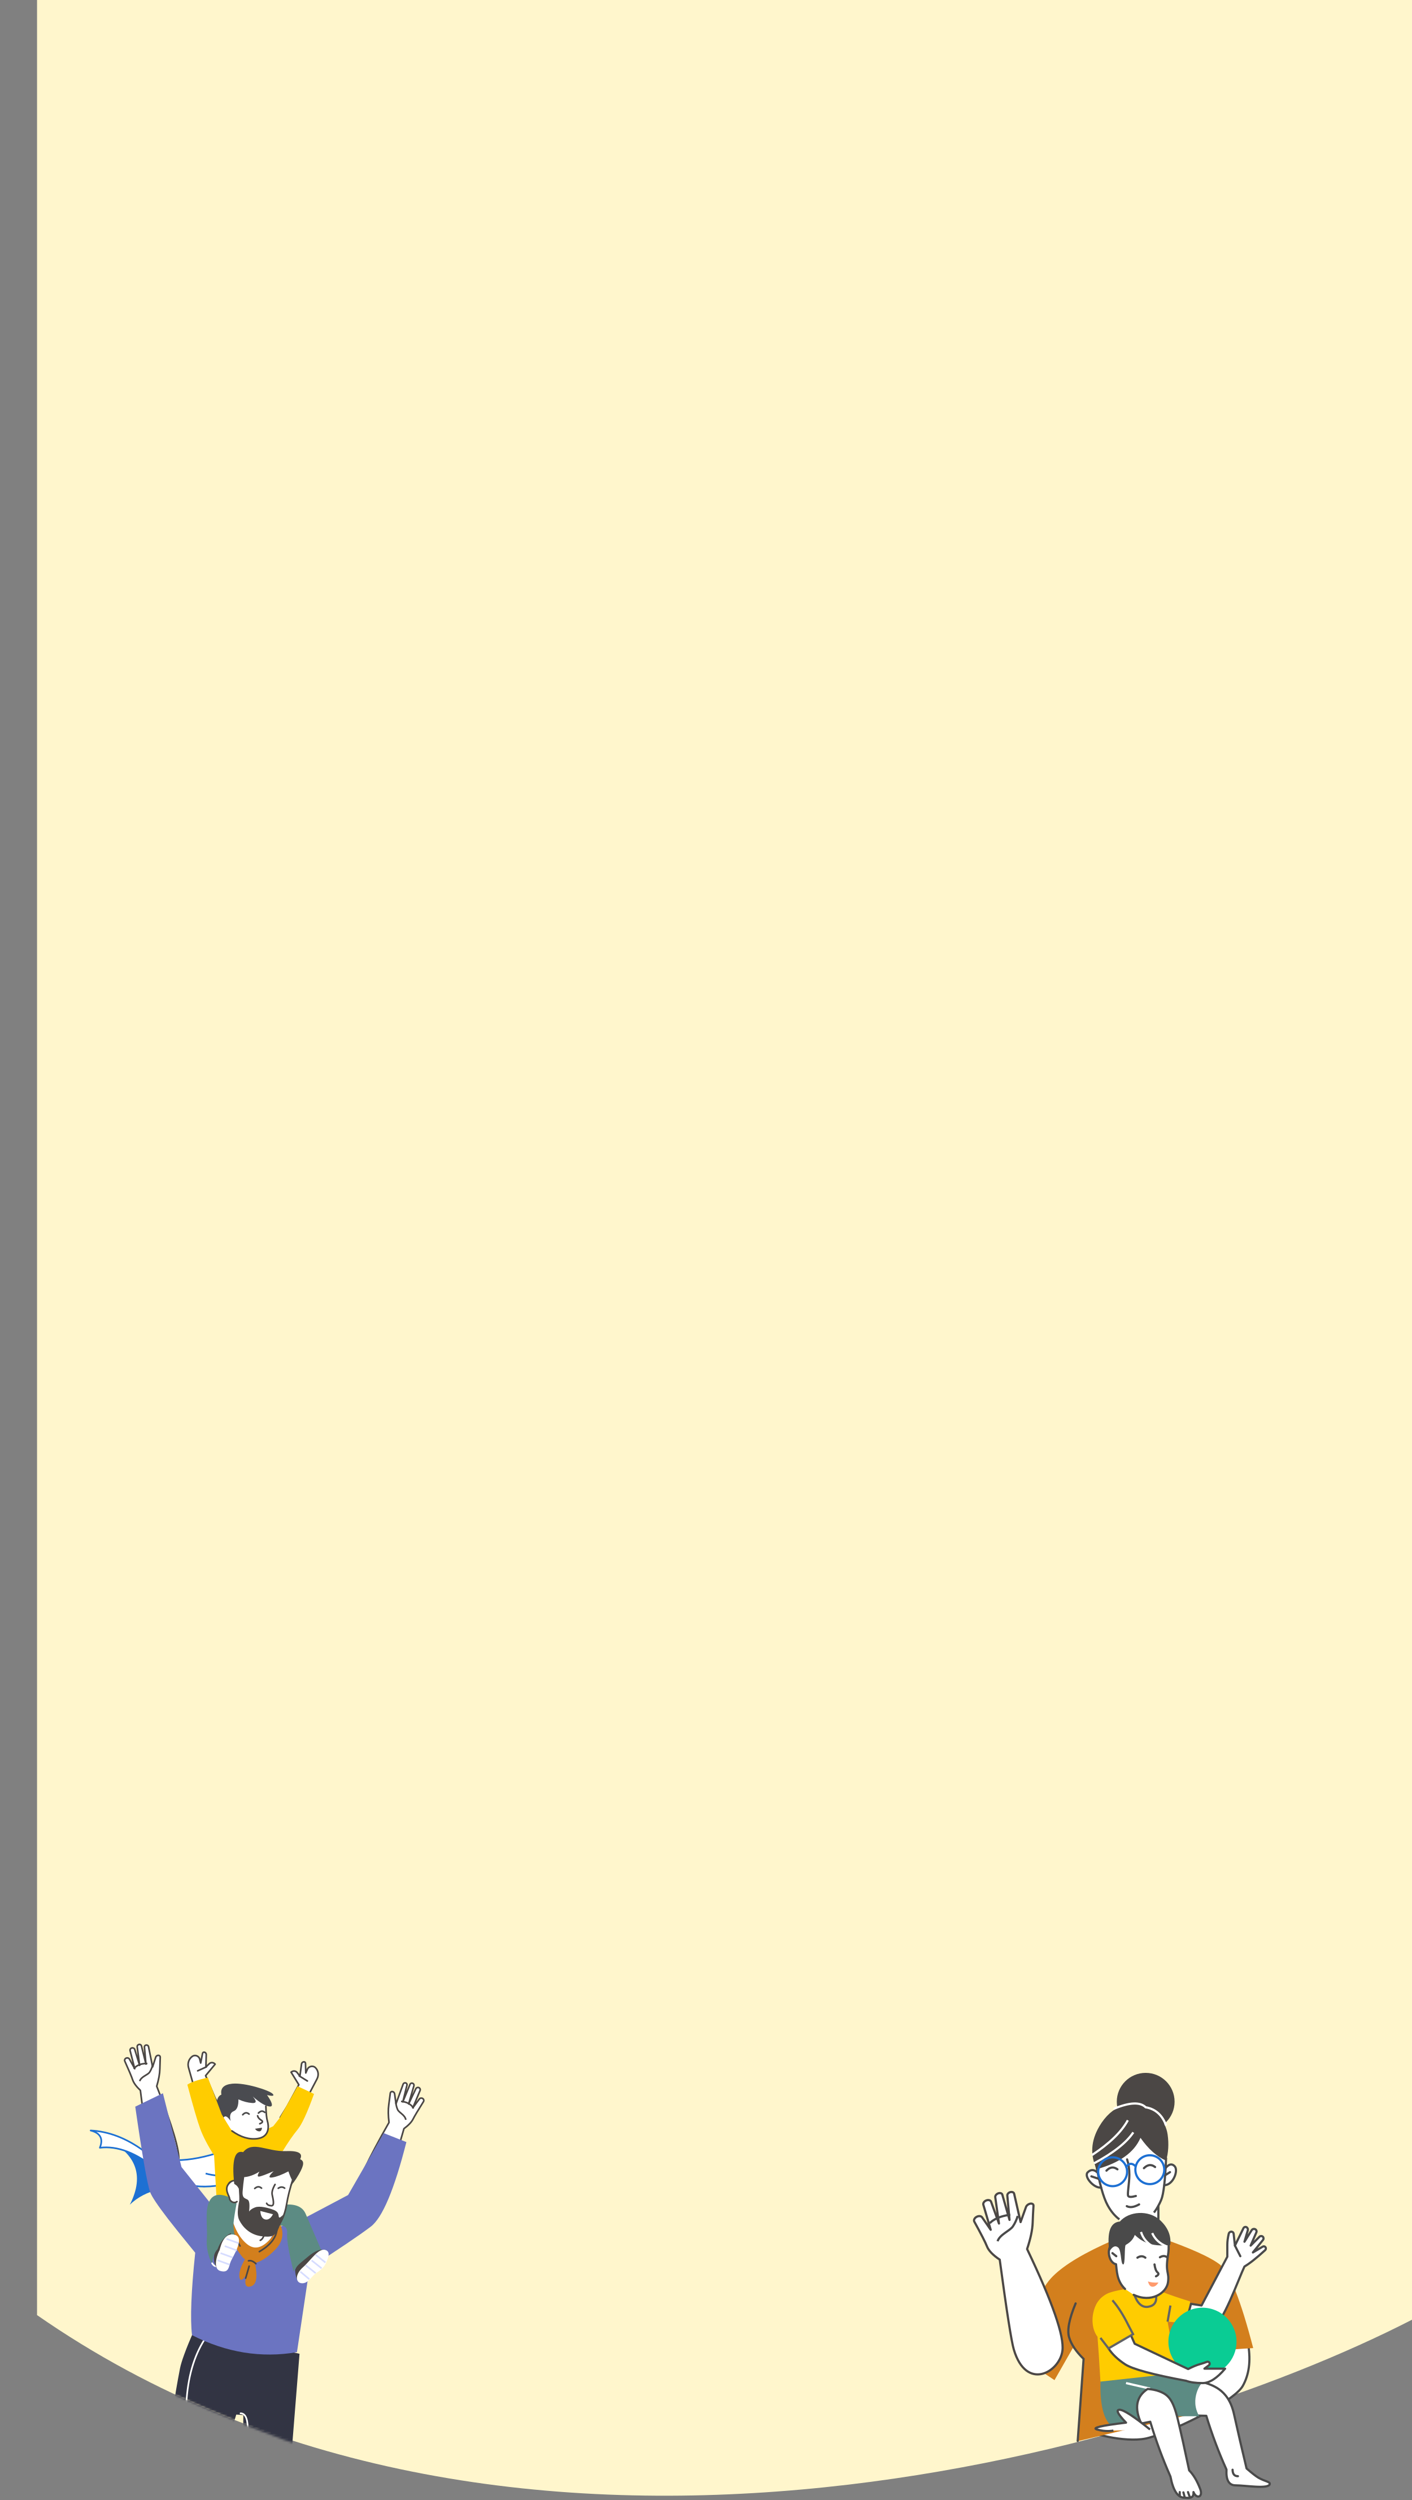 <svg width="648" height="1147" viewBox="0 0 648 1147" fill="none" xmlns="http://www.w3.org/2000/svg">
<rect x="0" y="0" width="648" height="1147" fill="#808080" stroke="none"/>
<path d="M648 1064.25V0H17V1062.13C231.035 1210.81 527.408 1126.2 648 1064.25Z" fill="#FFF6CC"/>
<mask id="mask0_230_123" style="mask-type:alpha" maskUnits="userSpaceOnUse" x="11" y="890" width="227" height="244">
<path d="M234.212 1009.5C229.782 1070.66 275.689 1178.04 115.494 1113.69C3.15 1068.56 8.6 1054.66 13.031 993.495C17.462 932.329 70.567 886.327 131.644 890.746C192.723 895.164 238.644 948.33 234.212 1009.5Z" fill="#C4C4C4"/>
</mask>
<g mask="url(#mask0_230_123)">
<path fill-rule="evenodd" clip-rule="evenodd" d="M185.384 976.59C180.704 992.959 177.818 1002.44 176.725 1005.04C171.088 1018.41 163.049 1013.02 163.461 1006.25C163.735 1001.74 168.756 990.91 178.524 973.753C178.137 970.588 178.103 967.871 178.424 965.6C178.696 963.675 178.925 961.905 179.112 960.292C179.165 959.83 179.593 959.51 180.069 959.576C180.073 959.577 180.08 959.578 180.086 959.579C180.606 959.662 181.014 960.071 181.086 960.579L181.736 965.189L185.01 956.182C185.173 955.736 185.654 955.488 186.132 955.605C186.586 955.715 186.873 956.16 186.774 956.599C186.773 956.604 186.771 956.61 186.771 956.615L184.863 964.296L188.175 956.252C188.36 955.803 188.881 955.589 189.353 955.768C189.83 955.948 190.094 956.453 189.956 956.924L187.532 965.248L190.845 958.277C191.083 957.776 191.685 957.554 192.219 957.771C192.737 957.981 192.995 958.555 192.796 959.053C192.793 959.058 192.793 959.063 192.791 959.067L189.441 967.061L192.442 963.007C192.79 962.537 193.461 962.425 193.974 962.751C194.479 963.072 194.638 963.722 194.332 964.21C191.817 968.207 190.233 970.861 189.579 972.17C188.879 973.574 187.481 975.047 185.384 976.59Z" fill="white" stroke="#4B4745" stroke-width="0.75" stroke-linejoin="round"/>
<path d="M181.64 964.503C181.775 965.792 182.06 966.916 182.494 967.874C183.147 969.312 185.927 970.318 186.229 972.535" stroke="#4B4745" stroke-width="0.75"/>
<path d="M189.653 967.346C189.743 966.948 188.236 964.419 184.058 964.084" stroke="#4B4745" stroke-width="0.75"/>
<path fill-rule="evenodd" clip-rule="evenodd" d="M64.418 959.029C66.526 975.79 67.928 985.522 68.623 988.226C72.205 1002.16 81.337 997.91 82.027 991.184C82.487 986.7 79.118 975.352 71.921 957.139C72.839 954.07 73.319 951.395 73.364 949.113C73.401 947.179 73.457 945.403 73.531 943.787C73.553 943.325 73.166 942.953 72.668 942.955C72.662 942.956 72.656 942.956 72.649 942.956C72.103 942.969 71.617 943.318 71.46 943.809L70.035 948.27L68.158 938.953C68.065 938.492 67.612 938.185 67.102 938.236C66.618 938.284 66.25 938.685 66.28 939.131C66.28 939.137 66.28 939.143 66.281 939.148L66.975 946.975L64.9 938.604C64.784 938.137 64.285 937.857 63.772 937.97C63.253 938.085 62.9 938.548 62.963 939.031L64.08 947.56L61.829 940.247C61.667 939.722 61.086 939.424 60.502 939.567C59.936 939.705 59.578 940.237 59.7 940.754C59.701 940.759 59.702 940.764 59.704 940.769L61.824 949.095L59.413 944.7C59.133 944.191 58.463 943.991 57.884 944.244C57.313 944.495 57.042 945.114 57.277 945.636C59.199 949.911 60.388 952.737 60.843 954.115C61.331 955.592 62.523 957.23 64.418 959.029Z" fill="white" stroke="#4B4745" stroke-width="0.75" stroke-linejoin="round"/>
<path d="M70.045 947.517C69.701 948.763 69.232 949.826 68.64 950.708C67.75 952.031 64.794 952.651 64.13 954.783" stroke="#4B4745" stroke-width="0.75"/>
<path d="M61.555 949.16C61.529 948.764 63.427 946.52 67.631 946.743" stroke="#4B4745" stroke-width="0.75"/>
<path fill-rule="evenodd" clip-rule="evenodd" d="M46.639 980.206C62.301 987.252 66.616 997.677 59.584 1011.48C66.684 1004.56 78.154 1001.89 93.993 1003.47C77.275 996.175 66.858 990.894 62.742 987.629C58.626 984.365 53.258 981.89 46.639 980.206Z" fill="#1D70D3"/>
<path fill-rule="evenodd" clip-rule="evenodd" d="M102.67 986.83L107.49 994.213L106.177 1001.41C92.668 1005.05 81.24 1003.02 71.893 995.346C62.545 987.669 53.857 984.339 45.828 985.357C47.496 981.249 46.088 978.61 41.602 977.439C49.87 977.853 57.946 980.939 65.833 986.697C73.72 992.455 85.999 992.499 102.67 986.83Z" fill="white" stroke="#1D70D3" stroke-width="0.75" stroke-linecap="round" stroke-linejoin="round"/>
<path d="M118.283 994.168C109.643 998.199 101.676 999.2 94.383 997.169" stroke="#1D70D3" stroke-width="0.75"/>
<path fill-rule="evenodd" clip-rule="evenodd" d="M101.352 967.277L98.766 962.664L94.364 952.274L98.731 947.022C98.128 946.249 97.023 946.062 96.262 946.605C96.198 946.65 96.138 946.7 96.082 946.754L94.504 948.272L94.656 942.588C94.668 942.121 94.352 941.688 93.889 941.537C93.491 941.407 93.079 941.61 92.968 941.99C92.962 942.01 92.957 942.031 92.953 942.052L92.106 946.474L91.684 944.751C91.407 943.617 90.25 942.864 89.099 943.068C88.787 943.124 88.497 943.247 88.248 943.429C86.645 944.604 85.968 946.635 86.525 948.598L92.957 971.289L101.352 967.277Z" fill="white" stroke="#4B4745" stroke-width="0.75" stroke-linejoin="round"/>
<path d="M94.719 948.256L90.72 950.058" stroke="#4B4745" stroke-width="0.75" stroke-linecap="round"/>
<path fill-rule="evenodd" clip-rule="evenodd" d="M128.615 971.479L131.797 966.326L137.141 956.436L133.59 950.692C134.319 950.013 135.46 949.977 136.138 950.612C136.195 950.665 136.248 950.722 136.296 950.783L137.64 952.485L138.395 946.879C138.457 946.419 138.844 946.036 139.334 945.949C139.754 945.875 140.137 946.129 140.187 946.517C140.19 946.538 140.192 946.56 140.193 946.581L140.338 951.039L141.036 949.402C141.496 948.325 142.78 947.739 143.904 948.094C144.208 948.19 144.481 948.35 144.701 948.562C146.113 949.919 146.418 952.01 145.468 953.817L135.144 973.451L128.615 971.479Z" fill="white" stroke="#4B4745" stroke-width="0.75" stroke-linejoin="round"/>
<path d="M137.344 952.421L141.059 954.722" stroke="#4B4745" stroke-width="0.75" stroke-linecap="round"/>
<path fill-rule="evenodd" clip-rule="evenodd" d="M121.938 962.721L122.356 971.587L109.99 979.725C105.152 977.08 102.168 974.87 101.04 973.097C99.912 971.323 101.671 967.441 106.319 961.451C110.162 960.127 113.189 959.555 115.399 959.734C117.609 959.914 119.789 960.909 121.938 962.721Z" fill="white"/>
<path fill-rule="evenodd" clip-rule="evenodd" d="M122.542 961.164C122.542 961.164 126.592 966.618 123.817 966.435C121.967 966.312 119.355 964.778 115.98 961.832C117.868 963.964 117.787 964.962 115.739 964.826C113.69 964.691 111.586 964.135 109.426 963.159C109.477 966.181 108.744 967.993 107.227 968.594C105.71 969.195 105.247 970.687 105.838 973.07C104.198 970.674 103.051 970.315 102.397 971.994C99.362 969.304 99.383 965.993 99.502 964.527C99.653 962.657 100.355 961.474 101.609 960.98C101.049 958.041 102.697 956.371 106.553 955.971C112.336 955.371 123.638 958.99 125.15 960.621C126.663 962.251 122.542 961.164 122.542 961.164Z" fill="#4A4B50"/>
<path fill-rule="evenodd" clip-rule="evenodd" d="M104.188 974.069L101.772 970.075L95.388 953.187C90.753 954.193 87.617 955.269 85.979 956.416C88.625 966.356 90.588 973.083 91.867 976.596C93.147 980.11 95.272 984.195 98.245 988.852L99.415 1009.15C101.85 1010.94 103.962 1010.76 105.749 1008.62C107.536 1006.49 109.486 1001.8 111.599 994.574L129.475 987.3C132.151 982.923 134.496 979.523 136.509 977.1C138.522 974.678 141.054 969.198 144.105 960.66L136.552 957.133L128.255 971.829L125.386 975.473C118.659 978.786 114.186 980.369 111.965 980.222C110.369 980.116 108.535 979.641 106.555 977.569C106.038 977.028 105.249 975.862 104.188 974.069Z" fill="#FFCC00"/>
<path fill-rule="evenodd" clip-rule="evenodd" d="M122.012 966.315C122.111 969.641 122.351 971.928 122.733 973.175C123.304 975.045 123.975 980.322 118.239 981.15C114.414 981.702 110.482 980.531 106.443 977.636" fill="white"/>
<path d="M122.012 966.315C122.111 969.641 122.351 971.928 122.733 973.175C123.304 975.045 123.975 980.322 118.239 981.15C114.414 981.702 110.482 980.531 106.443 977.636" stroke="#4B4745" stroke-width="0.75" stroke-linecap="round" stroke-linejoin="round"/>
<path fill-rule="evenodd" clip-rule="evenodd" d="M120.23 976.138L117.034 976.644C117.489 977.386 118.111 977.783 118.902 977.836C119.692 977.888 120.135 977.322 120.23 976.138Z" fill="#4B4745"/>
<path d="M118.216 970.695C118.381 971.461 118.93 972.128 119.865 972.696C120.8 973.264 120.586 973.812 119.224 974.341" stroke="#4B4745" stroke-width="0.75" stroke-linecap="round" stroke-linejoin="round"/>
<path d="M118.606 969.45C119.614 968.384 120.578 968.276 121.5 969.126" stroke="#4A4A4A" stroke-width="0.75" stroke-linecap="round"/>
<path d="M111.401 970.213C112.352 969.146 113.317 969.045 114.297 969.91" stroke="#4A4A4A" stroke-width="0.75" stroke-linecap="round"/>
<path fill-rule="evenodd" clip-rule="evenodd" d="M127.588 1021.64C125.323 1029.77 121.497 1033.29 116.11 1032.2C108.03 1030.57 103.356 1018.18 103.399 1017.63C103.427 1017.26 104.287 1015.85 105.979 1013.4L127.588 1021.64Z" fill="white"/>
<path fill-rule="evenodd" clip-rule="evenodd" d="M137.454 1079.87C134.524 1116.5 132.69 1139.41 131.954 1148.61C131.218 1157.81 129.215 1182.85 125.946 1223.71L110.48 1222.68L111.674 1107.98L108.427 1107.76C98.635 1140.41 91.898 1161.18 88.216 1170.06C84.535 1178.95 77.322 1195.51 66.578 1219.75L50.496 1218.68C63.206 1175.38 71.123 1148.53 74.245 1138.11C76.892 1129.29 77.433 1113.33 82.596 1086.64C83.215 1083.43 85.306 1077.74 88.869 1069.55L137.454 1079.87Z" fill="#323443"/>
<path d="M94.796 1071.94C89.611 1079.36 86.567 1088.87 85.664 1100.48C84.31 1117.89 78.415 1142.25 75.682 1150.71C73.86 1156.36 66.743 1179.48 54.33 1220.09" stroke="white" stroke-width="0.75" stroke-linecap="round" stroke-linejoin="round"/>
<path d="M110.393 1107.19C113.024 1107.2 114.08 1110.63 113.563 1117.46C113.046 1124.3 112.644 1159.8 112.357 1223.96" stroke="white" stroke-width="0.75" stroke-linecap="round" stroke-linejoin="round"/>
<path fill-rule="evenodd" clip-rule="evenodd" d="M96.563 1010.83L83.299 994.214L74.761 960.342L62.068 966.498C65.354 989.306 67.644 1002.41 68.937 1005.81C69.7 1007.82 72.407 1011.86 77.059 1017.92C79.216 1020.73 83.392 1025.93 89.588 1033.52C87.731 1051.21 87.241 1063.81 88.119 1071.33C103.829 1079.34 119.884 1081.94 136.285 1079.14L142.045 1040.54C155.443 1031.92 164.813 1025.59 170.154 1021.55C175.496 1017.5 180.944 1004.57 186.5 982.757L176.084 978.637L159.751 1007.04L136.645 1019.26L126.105 1022.2C124.647 1027.81 121.952 1030.86 118.02 1031.34C114.088 1031.83 110.244 1027.96 106.488 1019.73L96.563 1010.83Z" fill="#6B74C1"/>
<path fill-rule="evenodd" clip-rule="evenodd" d="M130.877 1011.44C135.757 1011.09 138.882 1012.49 140.253 1015.63C141.625 1018.76 144.404 1025.22 148.591 1034.99C141.321 1035.73 136.691 1038.1 134.701 1042.1C132.535 1033.4 131.56 1027.63 131.777 1024.8C131.994 1021.98 130.668 1020.76 127.8 1021.17L130.877 1011.44Z" fill="#5C8B83"/>
<path fill-rule="evenodd" clip-rule="evenodd" d="M112.432 1036.51C110.459 1039.89 109.606 1042.61 109.875 1044.66C110.144 1046.71 111.255 1046.29 113.207 1043.4C111.961 1047.9 112.618 1049.74 115.178 1048.93C117.737 1048.12 118.332 1044.56 116.963 1038.25C119.94 1037.52 123.077 1035.44 126.373 1032.02C129.668 1028.59 130.446 1024.83 128.707 1020.74L124.813 1026.3C120.801 1031.26 117.056 1032.4 113.579 1029.72C110.102 1027.03 107.5 1022.37 105.772 1015.73C103.04 1017.87 101.984 1019.56 102.604 1020.81C103.461 1022.52 109.8 1035.11 112.432 1036.51Z" fill="#D37F1D"/>
<path d="M117.435 1038.54C116.157 1037.37 115.027 1036.94 114.043 1037.23" stroke="#4B4745" stroke-width="0.75" stroke-linecap="round"/>
<path d="M105.492 1021.62L110.143 1030.42" stroke="#4B4745" stroke-width="0.75" stroke-linecap="round"/>
<path d="M127.107 1022.7C126.793 1026.61 124.096 1030.05 119.017 1033.01" stroke="#4B4745" stroke-width="0.75" stroke-linecap="round"/>
<path fill-rule="evenodd" clip-rule="evenodd" d="M104.338 1017.31C105.603 1014.3 106.495 1012.04 107.014 1010.54C105.453 1010.43 104.231 1005.36 104.753 1002.53C105.101 1000.64 107.073 1000.21 110.67 1001.25L111.127 995.587L113.596 992.235L120.376 991.407L133.014 992.898L134.346 1000.2C133.094 1003.84 132.154 1007.55 131.527 1011.34C130.585 1017.02 128.62 1019.7 127.815 1021.41C127.01 1023.11 126.795 1026.31 120.15 1025.28C115.72 1024.6 112.596 1021.58 110.777 1016.23" fill="white"/>
<path d="M104.338 1017.31C105.603 1014.3 106.495 1012.04 107.014 1010.54C105.453 1010.43 104.231 1005.36 104.753 1002.53C105.101 1000.64 107.073 1000.21 110.67 1001.25L111.127 995.587L113.596 992.235L120.376 991.407L133.014 992.898L134.346 1000.2C133.094 1003.84 132.154 1007.55 131.527 1011.34C130.585 1017.02 128.62 1019.7 127.815 1021.41C127.01 1023.11 126.795 1026.31 120.15 1025.28C115.72 1024.6 112.596 1021.58 110.777 1016.23" stroke="#4B4745" stroke-width="0.75" stroke-linecap="round"/>
<path d="M127.699 1003.95C128.734 1003.23 129.712 1003.21 130.635 1003.9" stroke="#4A4A4A" stroke-width="0.75" stroke-linecap="round"/>
<path d="M120.027 1003.89C119.017 1003.02 117.981 1003.07 116.917 1004.04" stroke="#4A4A4A" stroke-width="0.75" stroke-linecap="round"/>
<path d="M126.222 1002.19C125.12 1004.13 124.68 1005.69 124.902 1006.87C125.236 1008.64 126.224 1012.08 124.499 1011.96C123.349 1011.88 122.639 1011.5 122.368 1010.83" stroke="#4B4745" stroke-width="0.75" stroke-linecap="round"/>
<path fill-rule="evenodd" clip-rule="evenodd" d="M105.565 1008.23C101.108 1006.19 98.027 1006.59 96.321 1009.45C93.762 1013.74 95.356 1021.5 94.911 1027.07C94.614 1030.78 95.402 1034.66 97.277 1038.72C97.674 1034.24 99.324 1031.67 102.226 1031C105.128 1030.33 107.253 1030.48 108.599 1031.43C107.512 1025.44 107.036 1021.6 107.17 1019.92C107.305 1018.24 107.772 1015.2 108.572 1010.83" fill="#5C8B83"/>
<path d="M103.927 1035.4C103.927 1035.4 99.851 1042.7 97.35 1038.34" stroke="white" stroke-width="0.75" stroke-linecap="round" stroke-linejoin="round"/>
<path fill-rule="evenodd" clip-rule="evenodd" d="M109.931 1002.36C109.103 1000.25 106.852 999.49 104.847 1002.02C102.843 1004.56 105.245 1007.41 105.363 1008.68C105.481 1009.96 107.446 1011.14 108.737 1010.06" fill="white"/>
<path d="M109.931 1002.36C109.103 1000.25 106.852 999.49 104.847 1002.02C102.843 1004.56 105.245 1007.41 105.363 1008.68C105.481 1009.96 107.446 1011.14 108.737 1010.06" stroke="#4B4745" stroke-width="0.75" stroke-linecap="round"/>
<path d="M121.027 1025.91C120.586 1026.93 120.061 1027.57 119.451 1027.82" stroke="#4B4745" stroke-width="0.75" stroke-linecap="round"/>
<path fill-rule="evenodd" clip-rule="evenodd" d="M109.598 1004.14C109.802 1006.85 109.869 1008.63 109.8 1009.5C109.696 1010.79 108.289 1015.64 109.847 1018.67C111.405 1021.71 114.501 1025.12 119.638 1025.89C124.775 1026.65 126.159 1025.63 127.27 1023.41C128.01 1021.94 128.891 1019.49 129.911 1016.07C128.924 1017.19 128.302 1017.58 128.046 1017.25C127.661 1016.75 128.356 1014.95 125.626 1013.88C122.897 1012.81 119.157 1011.97 117.159 1012.68C115.827 1013.16 114.878 1013.8 114.312 1014.6C114.657 1011.58 114.474 1009.8 113.762 1009.26C112.694 1008.45 111.071 1008.78 111.349 1005.33C111.534 1003.04 111.778 1000.87 112.081 998.825C114.261 998.679 116.588 997.839 119.063 996.305C118.095 997.907 118.034 998.665 118.88 998.58C119.726 998.495 121.961 997.672 125.585 996.112C123.25 998.345 123.051 999.303 124.989 998.986C126.927 998.668 129.381 997.739 132.349 996.199C133.182 998.531 133.738 999.8 134.018 1000C133.899 1000.32 133.591 1001.27 133.093 1002.87C134.135 1002.25 135.497 1000.46 137.179 997.508C139.701 993.084 139.646 991.432 137.734 990.614C139.165 987.906 136.993 986.666 131.218 986.892C122.557 987.231 115.94 981.948 111.582 987.387C107.684 986.284 106.32 991.126 107.49 1001.91C108.08 1002.29 108.502 1002.61 108.757 1002.87C109.011 1003.14 109.291 1003.56 109.598 1004.14Z" fill="#4B4745"/>
<path fill-rule="evenodd" clip-rule="evenodd" d="M125.271 1015.86L119.464 1014.36C119.634 1016.68 120.393 1017.98 121.742 1018.26C123.09 1018.54 124.266 1017.74 125.271 1015.86Z" fill="white"/>
<path fill-rule="evenodd" clip-rule="evenodd" d="M105.948 1024.49C103.07 1026.02 101.026 1028.51 99.817 1031.97C99.104 1032.56 98.4 1033.78 98.218 1035.06C97.935 1037.03 98.622 1040.09 100.294 1041.19C102.127 1042.4 104.01 1039.58 105.943 1032.72L105.948 1024.49Z" fill="#4B4745"/>
<path fill-rule="evenodd" clip-rule="evenodd" d="M100.65 1032.6C101.002 1032.28 102.006 1024.17 107.434 1025.22C112.861 1026.26 106.864 1035.17 105.903 1037.51C104.942 1039.84 105.115 1043.03 101.088 1041.87C97.062 1040.7 100.297 1032.93 100.65 1032.6Z" fill="white"/>
<path d="M109.464 1029.14L103.959 1027.15" stroke="#D6DCFF" stroke-width="0.75"/>
<path d="M108.661 1032.46L103.156 1030.47" stroke="#D6DCFF" stroke-width="0.75"/>
<path d="M106.737 1035.7L101.233 1033.7" stroke="#D6DCFF" stroke-width="0.75"/>
<path d="M105.377 1038.98L99.873 1036.98" stroke="#D6DCFF" stroke-width="0.75"/>
<path fill-rule="evenodd" clip-rule="evenodd" d="M149.299 1032.25C147.174 1031.64 144.549 1032.65 141.423 1035.26C136.735 1039.17 136.321 1039.32 135.413 1041.39C135.508 1043.55 136.282 1046.8 137.186 1046.87C137.789 1046.91 141.827 1042.03 149.299 1032.25Z" fill="#4B4745"/>
<path fill-rule="evenodd" clip-rule="evenodd" d="M139.066 1040.16C142.868 1036.82 146.633 1030.43 149.962 1032.54C151.618 1033.59 150.572 1036.09 149.508 1038.44C148.444 1040.8 145.854 1042.35 144.94 1042.96C143.119 1044.18 141.431 1047.72 138.501 1047.52C135.571 1047.32 135.265 1043.49 139.066 1040.16Z" fill="white"/>
<path d="M149.343 1038L144.77 1034.37" stroke="#D6DCFF" stroke-width="0.75"/>
<path d="M147.578 1040.66L143.005 1037.03" stroke="#D6DCFF" stroke-width="0.75"/>
<path d="M144.852 1042.89L140.279 1039.26" stroke="#D6DCFF" stroke-width="0.75"/>
<path d="M141.932 1045.65L137.82 1042.19" stroke="#D6DCFF" stroke-width="0.75"/>
<path d="M112.74 1045.18L114.347 1039.68" stroke="#4B4745" stroke-width="0.75" stroke-linecap="round"/>
</g>
<path fill-rule="evenodd" clip-rule="evenodd" d="M502.871 992.726L503.665 996.546C502.175 995.488 500.894 995.428 499.822 996.365C498.214 997.772 499.498 1001.42 501.743 1002.52C503.24 1003.26 504.433 1003.63 505.323 1003.63C507.036 1009.43 508.662 1013.31 510.203 1015.27C511.744 1017.22 514.582 1019.14 518.715 1021.03H531.604V1011.97C533.405 1008.28 534.306 1005.12 534.306 1002.5C536.451 1001.86 540.326 999.548 539.685 994.731C538.554 992.443 536.898 992.443 534.717 994.731L535.156 981.72L521.268 975.829L502.871 992.726Z" fill="white"/>
<path d="M502.873 992.005C504.512 1001.56 506.344 1008.17 508.369 1011.84C509.795 1014.42 511.595 1016.66 513.711 1018.2M529.581 1015.08C531.1 1013.12 532.195 1010.96 532.923 1009.22C534.001 1006.65 534.745 1000.21 535.157 989.914" stroke="#4A4A4A"/>
<path d="M525.782 977.463C533.107 977.463 539.046 971.539 539.046 964.231C539.046 956.924 533.107 951 525.782 951C518.456 951 512.518 956.924 512.518 964.231C512.518 971.539 518.456 977.463 525.782 977.463Z" fill="#4B4745"/>
<path d="M534.903 994.693C536.422 992.81 537.806 992.516 539.055 993.811C540.929 995.753 538.401 1002.52 534.337 1002.52" stroke="#4A4A4A" stroke-linecap="round"/>
<path fill-rule="evenodd" clip-rule="evenodd" d="M503.281 995.186C513.791 992.304 520.497 987.508 523.398 980.8C526.986 985.929 530.905 989.426 535.155 991.291C536.221 987.553 536.454 983.561 535.854 979.313C534.953 972.941 530.311 968.516 524.856 967.628C519.148 963.154 510.199 965.733 504.451 975.627C500.618 982.223 500.229 988.743 503.281 995.186Z" fill="#4B4745"/>
<path d="M503.515 996.59C501.994 995.273 500.558 995.273 499.206 996.59C497.178 998.565 502.137 1004.13 505.323 1003.59" stroke="#4A4A4A" stroke-linecap="round"/>
<path d="M504.277 999.615L500.86 998.477" stroke="#4A4A4A" stroke-linecap="round"/>
<path d="M534.719 997.964L536.948 996.546" stroke="#4A4A4A" stroke-linecap="round"/>
<path fill-rule="evenodd" clip-rule="evenodd" d="M572.882 1075.97C574.041 1083.29 573.2 1089.5 570.358 1094.59C566.096 1102.23 535.46 1116.77 525.778 1118.76C516.096 1120.75 498.733 1116.24 498.733 1114.26C498.733 1112.28 514.602 1112.78 516.096 1111.25C510.406 1105.04 509.96 1101.17 514.598 1103.37C519.237 1105.56 520.793 1108.34 525.778 1108.34L557.213 1091.3L555.715 1077.9L572.882 1075.97Z" fill="white" stroke="#4A4A4A" stroke-linejoin="round"/>
<path d="M501.146 988.704C509.257 983.339 514.74 978.017 517.592 972.738" stroke="white"/>
<path fill-rule="evenodd" clip-rule="evenodd" d="M531.605 1026.31C546.164 1031.34 555.63 1035.6 560.001 1039.07C564.372 1042.55 569.41 1055.27 575.114 1077.24L554.337 1078.64L551.75 1068.76V1086.62L555.556 1105.56L494.944 1119.87L497.286 1082.22L492.342 1077.24L483.931 1091.97L468.313 1081.56C473.469 1059.3 477.796 1049.63 483.243 1044.25C488.691 1038.87 497.974 1033.35 511.095 1027.68C510.237 1031.36 510.711 1034.38 512.516 1036.74C517.253 1042.95 530.473 1046.09 533.715 1035.35C534.676 1032.17 533.973 1029.16 531.605 1026.31Z" fill="#D37F1D"/>
<path d="M502.094 992.484C510.973 987.72 516.974 982.995 520.095 978.307" stroke="white"/>
<path d="M531.606 1011.99C531.606 1019.37 531.606 1024.14 531.606 1026.31C531.606 1028.48 532.31 1030.52 533.717 1032.45" stroke="#4A4A4A" stroke-linecap="round"/>
<path d="M517.252 990.695C517.943 992.751 518.289 995.111 518.289 997.777C518.289 1001.78 517.252 1006.64 517.77 1007.48C518.116 1008.04 519.282 1008.04 521.268 1007.48" stroke="#4A4A4A" stroke-linecap="round"/>
<path d="M511.095 967.51C518.297 964.496 523.192 964.255 525.78 966.787C530.264 967.553 533.39 970.337 535.157 975.139" stroke="white"/>
<path d="M527.675 1002.04C531.338 1002.04 534.307 999.074 534.307 995.42C534.307 991.766 531.338 988.804 527.675 988.804C524.013 988.804 521.043 991.766 521.043 995.42C521.043 999.074 524.013 1002.04 527.675 1002.04Z" stroke="#1D70D3"/>
<path d="M510.62 1002.98C514.283 1002.98 517.252 1000.02 517.252 996.365C517.252 992.712 514.283 989.75 510.62 989.75C506.958 989.75 503.988 992.712 503.988 996.365C503.988 1000.02 506.958 1002.98 510.62 1002.98Z" stroke="#1D70D3"/>
<path d="M516.854 994.121C518.116 992.395 519.512 992.271 521.043 993.748" stroke="#1D70D3" stroke-linecap="round"/>
<path d="M493.631 1056.77C490.651 1063.9 489.658 1069.1 490.651 1072.36C491.645 1075.61 493.857 1078.9 497.287 1082.22L494.578 1119.87" stroke="#4A4A4A" stroke-linecap="round"/>
<path d="M524.972 994.73C526.681 993.019 528.39 992.845 530.1 994.208" stroke="#4A4A4A" stroke-linecap="round"/>
<path d="M517.113 1012.15C518.554 1012.91 520.437 1012.65 522.762 1011.35" stroke="#4A4A4A" stroke-linecap="round"/>
<path d="M512.816 995.254C511.064 993.953 509.386 994.155 507.784 995.86" stroke="#4A4A4A" stroke-linecap="round"/>
<path fill-rule="evenodd" clip-rule="evenodd" d="M458.799 1036.69C462.001 1060.45 464.156 1074.2 465.265 1077.93C470.981 1097.16 486.299 1088.4 487.577 1078.43C488.429 1071.78 483.022 1056.25 471.355 1031.82C472.944 1027.1 473.797 1023.08 473.914 1019.75C474.013 1016.93 474.14 1014.33 474.294 1011.96C474.338 1011.28 473.7 1010.85 472.869 1011C472.858 1011 472.848 1011 472.837 1011C471.926 1011.18 471.108 1011.82 470.837 1012.58L468.375 1019.46L465.417 1006.46C465.271 1005.81 464.521 1005.5 463.668 1005.71C462.861 1005.92 462.239 1006.61 462.28 1007.25C462.28 1007.26 462.281 1007.27 462.282 1007.27L463.292 1018.45L459.987 1006.87C459.803 1006.23 458.975 1005.96 458.116 1006.27C457.249 1006.59 456.65 1007.36 456.747 1008.04L458.45 1020.12L454.831 1010.13C454.571 1009.41 453.607 1009.14 452.629 1009.52C451.684 1009.88 451.075 1010.75 451.269 1011.47C451.271 1011.48 451.273 1011.48 451.275 1011.49L454.657 1022.99L450.716 1017.29C450.259 1016.63 449.144 1016.52 448.173 1017.06C447.215 1017.58 446.752 1018.56 447.134 1019.25C450.26 1024.92 452.191 1028.69 452.925 1030.56C453.711 1032.57 455.669 1034.61 458.799 1036.69Z" fill="white" stroke="#4B4745" stroke-linejoin="round"/>
<path d="M467.052 1016.65C466.504 1018.47 465.765 1020.06 464.836 1021.44C463.443 1023.5 458.856 1025.12 457.803 1028.24" stroke="#4A4A4A"/>
<path d="M454.19 1020.19C454.157 1019.76 457.143 1016.84 463.66 1016.11" stroke="#4A4A4A"/>
<path fill-rule="evenodd" clip-rule="evenodd" d="M551.467 1092.64C555.71 1094.19 563.66 1095.58 566.31 1107.57C568.076 1115.56 570 1123.87 572.082 1132.5C574.658 1134.73 576.508 1136.17 577.631 1136.8C580.512 1138.42 582.942 1138.59 582.733 1139.63C582.235 1142.1 571.676 1140.24 567.06 1140.24C563.983 1140.24 562.584 1137.82 562.864 1133C559.269 1125.02 556.18 1116.8 553.596 1108.33L549.426 1108.22C546.593 1102.1 547.273 1096.91 551.467 1092.64Z" fill="white" stroke="#4A4A4A" stroke-linejoin="round"/>
<path fill-rule="evenodd" clip-rule="evenodd" d="M539.765 1108.53H550.372C545.697 1100.62 551.313 1092.68 552.341 1092.68C553.026 1092.68 548.834 1091.39 539.765 1088.82L537.149 1083.93C516.985 1085.26 506.61 1085.92 506.024 1085.92C505.144 1085.92 502.459 1111.72 512.283 1113.91C518.832 1115.37 523.28 1114.56 525.628 1111.47L539.765 1108.53Z" fill="#5C8B83"/>
<path d="M516.768 1093.32L527.769 1095.86" stroke="white"/>
<path fill-rule="evenodd" clip-rule="evenodd" d="M531.973 1097.08C536.217 1098.66 538.333 1100.86 540.594 1110.27C542.101 1116.53 543.812 1124.24 545.728 1133.37C547.693 1135.36 549.38 1138.19 550.789 1141.87C552.258 1145.7 549.113 1146.7 547.711 1143.32C548.012 1146.69 545.029 1145.91 543.621 1145.91C540.543 1145.91 538.386 1142.67 537.148 1136.19C533.553 1128.06 530.464 1119.68 527.88 1111.05L523.761 1111.87C520.451 1104.75 521.424 1099.46 526.681 1096.01C528.791 1096.19 530.555 1096.55 531.973 1097.08Z" fill="white" stroke="#4A4A4A" stroke-linejoin="round"/>
<path d="M565.654 1133.07C565.686 1135.05 566.505 1136.04 568.112 1136.04" stroke="#4A4A4A" stroke-linecap="round"/>
<path d="M546.149 1145.63C545.887 1145.31 545.571 1144.54 545.201 1143.33" stroke="#4A4A4A" stroke-linecap="round"/>
<path d="M543.68 1145.63L543.093 1143.47" stroke="#4A4A4A" stroke-linecap="round"/>
<path d="M541.412 1145.22V1143.33" stroke="#4A4A4A" stroke-linecap="round"/>
<path fill-rule="evenodd" clip-rule="evenodd" d="M516.099 1050.21C512.094 1050.93 509.423 1051.63 508.086 1052.32C504.314 1054.25 502.529 1057.34 501.709 1061.17C501.066 1064.17 501.152 1068.76 503.668 1072.07C503.978 1075.78 504.429 1082.63 505.018 1092.64L539.766 1088.82C537.912 1077.03 536.602 1069.13 535.834 1065.14L545.314 1065.93L546.154 1055.85C540.831 1054.21 536.544 1052.74 533.294 1051.45C531.669 1050.81 525.937 1050.39 516.099 1050.21Z" fill="#FFCC00"/>
<path d="M535.835 1065.14L537.136 1057.74" stroke="#626366"/>
<path fill-rule="evenodd" clip-rule="evenodd" d="M546.583 1056.96L551.407 1057.72L563.245 1035.35C563.245 1033.36 563.245 1031.51 563.245 1029.81C563.245 1028.35 563.461 1026.68 563.894 1024.81C564.022 1024.25 564.518 1023.85 565.089 1023.85C565.635 1023.85 566.094 1024.27 566.153 1024.81L566.739 1030.25L570.667 1022.23C570.91 1021.74 571.508 1021.53 572.003 1021.78C572.01 1021.78 572.017 1021.78 572.024 1021.79C572.551 1022.06 572.81 1022.67 572.644 1023.24L571.117 1028.47L574.405 1023.2C574.741 1022.66 575.421 1022.45 576 1022.71C576.559 1022.96 576.813 1023.62 576.57 1024.18L573.951 1030.25L578.023 1026.17C578.43 1025.77 579.085 1025.75 579.513 1026.14C579.941 1026.52 579.993 1027.18 579.631 1027.63L574.991 1033.39L579.516 1030.71C579.942 1030.45 580.492 1030.58 580.767 1030.99C581.051 1031.41 580.983 1031.98 580.607 1032.33C576.631 1035.97 573.468 1038.47 571.117 1039.84C568.522 1045.21 560.913 1066.74 556.408 1067.89C553.405 1068.65 549.245 1068.32 543.927 1066.88L546.583 1056.96Z" fill="white" stroke="#4A4A4A" stroke-linejoin="round"/>
<path d="M520.398 1052.32C521.892 1056.72 524.047 1058.72 526.864 1058.32C529.682 1057.92 530.912 1056.22 530.556 1053.23" stroke="#626366"/>
<path d="M510.562 1032.45L516.099 1034.37" stroke="#4A4A4A" stroke-linecap="round"/>
<path fill-rule="evenodd" clip-rule="evenodd" d="M516.304 1050.15C512.393 1046.39 512.569 1041.63 512.17 1038.78C509.678 1038.37 507.993 1034.11 509.333 1030.87C510.226 1028.71 511.525 1028.32 513.231 1029.7C512.925 1023.39 516.418 1020.23 523.711 1020.23C534.651 1020.23 537.373 1026.52 536.012 1034.73C534.651 1042.95 536.733 1042.19 536.012 1047.13C535.291 1052.07 528.298 1056.66 520.28 1052.83" fill="white"/>
<path d="M516.304 1050.15C512.393 1046.39 512.569 1041.63 512.17 1038.78C509.678 1038.37 507.993 1034.11 509.333 1030.87C510.226 1028.71 511.525 1028.32 513.231 1029.7C512.925 1023.39 516.418 1020.23 523.711 1020.23C534.651 1020.23 537.373 1026.52 536.012 1034.73C534.651 1042.95 536.733 1042.19 536.012 1047.13C535.291 1052.07 528.298 1056.66 520.28 1052.83" stroke="#4A4A4A" stroke-linecap="round" stroke-linejoin="round"/>
<path fill-rule="evenodd" clip-rule="evenodd" d="M513.337 1031.3C514.697 1033.18 514.295 1038.59 515.415 1038.89C516.536 1039.18 515.896 1030.4 516.639 1029.93C517.381 1029.46 519.785 1028.27 520.765 1025.34C523.702 1028.05 527.783 1031.06 537.07 1029.93C537.532 1025.69 535.986 1021.92 532.434 1018.63C527.105 1013.69 518.013 1014.45 513.926 1019.21C509.529 1019.55 507.921 1024.15 509.101 1032.98C510.543 1030.53 511.954 1029.97 513.337 1031.3Z" fill="#4A4A4A"/>
<path d="M535.274 1030.55C532.196 1029.32 530.027 1027.3 528.77 1024.5" stroke="white"/>
<path d="M529.347 1030.78C526.442 1029.18 524.536 1026.92 523.63 1023.99" stroke="white"/>
<path d="M529.83 1038.89C530.073 1040.74 530.544 1041.96 531.245 1042.56C531.945 1043.16 531.698 1043.76 530.503 1044.34" stroke="#4A4A4A" stroke-linecap="round"/>
<path d="M532.314 1035.6C533.556 1034.86 534.644 1034.85 535.576 1035.59" stroke="#4A4A4A" stroke-linecap="round"/>
<path d="M521.99 1035.79C523.304 1034.93 524.517 1034.93 525.628 1035.79" stroke="#4A4A4A" stroke-linecap="round"/>
<path d="M512.283 1035.11L510.524 1033.7" stroke="#4A4A4A" stroke-linecap="round"/>
<path fill-rule="evenodd" clip-rule="evenodd" d="M531.634 1047.2C529.518 1047.29 527.917 1047.11 526.83 1046.66C527.225 1048.3 527.929 1049.12 528.943 1049.12C529.957 1049.12 530.854 1048.48 531.634 1047.2Z" fill="#FF9B6D"/>
<path d="M551.834 1089.93C560.467 1089.93 567.466 1082.95 567.466 1074.34C567.466 1065.72 560.467 1058.74 551.834 1058.74C543.2 1058.74 536.201 1065.72 536.201 1074.34C536.201 1082.95 543.2 1089.93 551.834 1089.93Z" fill="#0ACC94"/>
<path fill-rule="evenodd" clip-rule="evenodd" d="M519.014 1071.41L520.737 1075.28L545.268 1086.88C547.408 1085.78 549.17 1085.05 550.553 1084.67C551.688 1084.35 552.81 1083.99 553.919 1083.57C554.341 1083.42 554.815 1083.59 555.038 1083.98C555.262 1084.37 555.16 1084.87 554.8 1085.14L552.738 1086.7H562.232C558.514 1091.11 555.067 1093.32 551.891 1093.32C548.715 1093.32 546.197 1092.97 544.336 1092.27C529.021 1089.43 519.671 1086.9 516.287 1084.67C512.903 1082.43 510.382 1080.02 508.726 1077.42" fill="white"/>
<path d="M519.014 1071.41L520.737 1075.28L545.268 1086.88C547.408 1085.78 549.17 1085.05 550.553 1084.67C551.688 1084.35 552.81 1083.99 553.919 1083.57C554.341 1083.42 554.815 1083.59 555.038 1083.98C555.262 1084.37 555.16 1084.87 554.8 1085.14L552.738 1086.7H562.232C558.514 1091.11 555.067 1093.32 551.891 1093.32C548.715 1093.32 546.197 1092.97 544.336 1092.27C529.021 1089.43 519.671 1086.9 516.287 1084.67C512.903 1082.43 510.382 1080.02 508.726 1077.42" stroke="#4A4A4A" stroke-linejoin="round"/>
<path d="M510.524 1055.34C513.048 1058.22 515.474 1062.01 517.8 1066.7L519.989 1070.87L508.726 1077.42L505.018 1072.59" stroke="#626366"/>
<path fill-rule="evenodd" clip-rule="evenodd" d="M527.771 1114.61C520.289 1108.58 515.635 1105.56 513.809 1105.56C511.984 1105.56 512.971 1107.53 516.77 1111.47C505.317 1112.83 500.877 1113.88 503.45 1114.61C506.023 1115.35 508.531 1115.51 510.974 1115.12" fill="white"/>
<path d="M527.771 1114.61C520.289 1108.58 515.635 1105.56 513.809 1105.56C511.984 1105.56 512.971 1107.53 516.77 1111.47C505.317 1112.83 500.877 1113.88 503.45 1114.61C506.023 1115.35 508.531 1115.51 510.974 1115.12" stroke="#4A4A4A" stroke-linejoin="round"/>
<path d="M566.74 1030.25L569.214 1035.11" stroke="#4A4A4A" stroke-linecap="round"/>
</svg>
